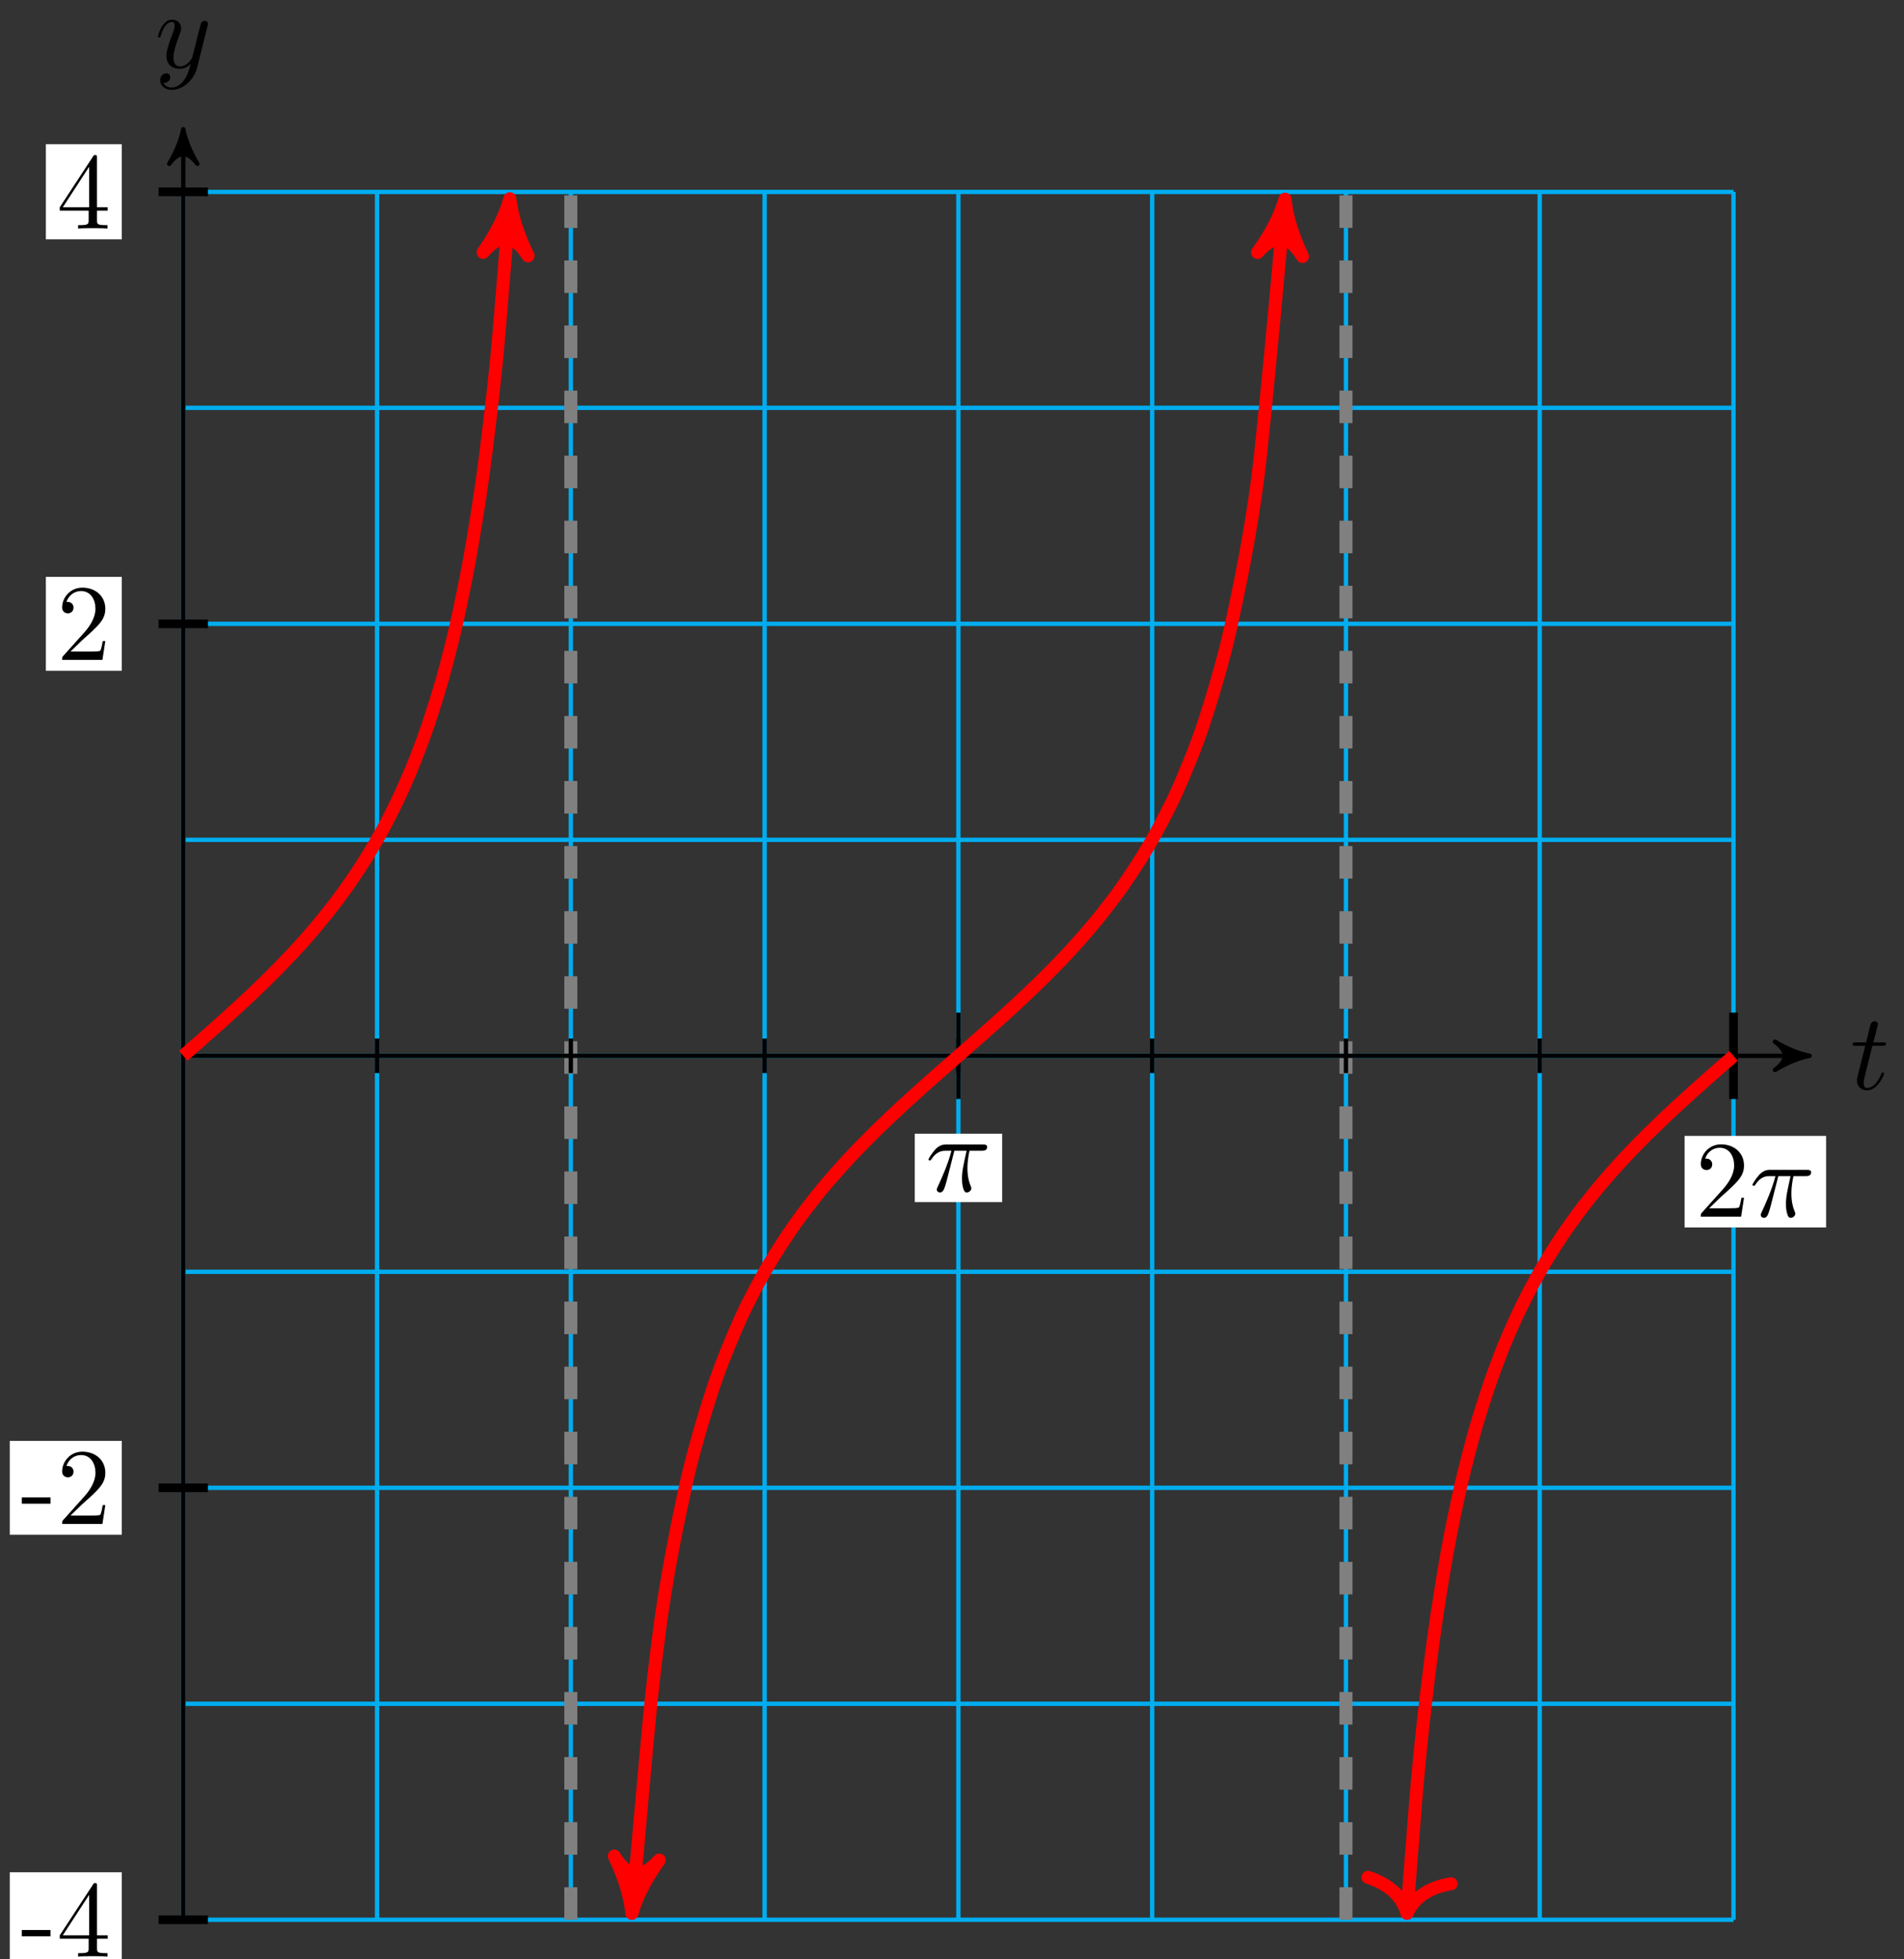 <?xml version="1.0" encoding="UTF-8"?>
<svg xmlns="http://www.w3.org/2000/svg" xmlns:xlink="http://www.w3.org/1999/xlink" width="175pt" height="180pt" viewBox="0 0 175 180" version="1.1">
<rect x="0" y="0" width="175" height="180" fill="#333333" stroke="none"/>
<defs>
<g>
<symbol overflow="visible" id="glyph0-0">
<path style="stroke:none;" d=""/>
</symbol>
<symbol overflow="visible" id="glyph0-1">
<path style="stroke:none;" d="M 2.047 -3.984 L 2.984 -3.984 C 3.188 -3.984 3.297 -3.984 3.297 -4.188 C 3.297 -4.297 3.188 -4.297 3.016 -4.297 L 2.141 -4.297 C 2.5 -5.719 2.547 -5.906 2.547 -5.969 C 2.547 -6.141 2.422 -6.234 2.25 -6.234 C 2.219 -6.234 1.938 -6.234 1.859 -5.875 L 1.469 -4.297 L 0.531 -4.297 C 0.328 -4.297 0.234 -4.297 0.234 -4.109 C 0.234 -3.984 0.312 -3.984 0.516 -3.984 L 1.391 -3.984 C 0.672 -1.156 0.625 -0.984 0.625 -0.812 C 0.625 -0.266 1 0.109 1.547 0.109 C 2.562 0.109 3.125 -1.344 3.125 -1.422 C 3.125 -1.531 3.047 -1.531 3.016 -1.531 C 2.922 -1.531 2.906 -1.5 2.859 -1.391 C 2.438 -0.344 1.906 -0.109 1.562 -0.109 C 1.359 -0.109 1.25 -0.234 1.25 -0.562 C 1.25 -0.812 1.281 -0.875 1.312 -1.047 Z M 2.047 -3.984 "/>
</symbol>
<symbol overflow="visible" id="glyph0-2">
<path style="stroke:none;" d="M 4.844 -3.797 C 4.891 -3.938 4.891 -3.953 4.891 -4.031 C 4.891 -4.203 4.75 -4.297 4.594 -4.297 C 4.5 -4.297 4.344 -4.234 4.25 -4.094 C 4.234 -4.031 4.141 -3.734 4.109 -3.547 C 4.031 -3.297 3.969 -3.016 3.906 -2.75 L 3.453 -0.953 C 3.422 -0.812 2.984 -0.109 2.328 -0.109 C 1.828 -0.109 1.719 -0.547 1.719 -0.922 C 1.719 -1.375 1.891 -2 2.219 -2.875 C 2.375 -3.281 2.422 -3.391 2.422 -3.594 C 2.422 -4.031 2.109 -4.406 1.609 -4.406 C 0.656 -4.406 0.297 -2.953 0.297 -2.875 C 0.297 -2.766 0.391 -2.766 0.406 -2.766 C 0.516 -2.766 0.516 -2.797 0.562 -2.953 C 0.844 -3.891 1.234 -4.188 1.578 -4.188 C 1.656 -4.188 1.828 -4.188 1.828 -3.875 C 1.828 -3.625 1.719 -3.359 1.656 -3.172 C 1.25 -2.109 1.078 -1.547 1.078 -1.078 C 1.078 -0.188 1.703 0.109 2.297 0.109 C 2.688 0.109 3.016 -0.062 3.297 -0.344 C 3.172 0.172 3.047 0.672 2.656 1.203 C 2.391 1.531 2.016 1.828 1.562 1.828 C 1.422 1.828 0.969 1.797 0.797 1.406 C 0.953 1.406 1.094 1.406 1.219 1.281 C 1.328 1.203 1.422 1.062 1.422 0.875 C 1.422 0.562 1.156 0.531 1.062 0.531 C 0.828 0.531 0.5 0.688 0.5 1.172 C 0.5 1.672 0.938 2.047 1.562 2.047 C 2.578 2.047 3.609 1.141 3.891 0.016 Z M 4.844 -3.797 "/>
</symbol>
<symbol overflow="visible" id="glyph0-3">
<path style="stroke:none;" d="M 2.641 -3.719 L 3.766 -3.719 C 3.438 -2.25 3.344 -1.812 3.344 -1.141 C 3.344 -1 3.344 -0.734 3.422 -0.391 C 3.531 0.047 3.641 0.109 3.781 0.109 C 3.984 0.109 4.203 -0.062 4.203 -0.266 C 4.203 -0.328 4.203 -0.344 4.141 -0.484 C 3.844 -1.203 3.844 -1.859 3.844 -2.141 C 3.844 -2.656 3.922 -3.203 4.031 -3.719 L 5.156 -3.719 C 5.297 -3.719 5.656 -3.719 5.656 -4.062 C 5.656 -4.297 5.438 -4.297 5.25 -4.297 L 1.906 -4.297 C 1.688 -4.297 1.312 -4.297 0.875 -3.828 C 0.531 -3.438 0.266 -2.984 0.266 -2.938 C 0.266 -2.922 0.266 -2.828 0.391 -2.828 C 0.469 -2.828 0.484 -2.875 0.547 -2.953 C 1.031 -3.719 1.609 -3.719 1.812 -3.719 L 2.375 -3.719 C 2.062 -2.516 1.531 -1.312 1.109 -0.406 C 1.031 -0.25 1.031 -0.234 1.031 -0.156 C 1.031 0.031 1.188 0.109 1.312 0.109 C 1.609 0.109 1.688 -0.172 1.812 -0.531 C 1.953 -1 1.953 -1.016 2.078 -1.516 Z M 2.641 -3.719 "/>
</symbol>
<symbol overflow="visible" id="glyph1-0">
<path style="stroke:none;" d=""/>
</symbol>
<symbol overflow="visible" id="glyph1-1">
<path style="stroke:none;" d="M 2.75 -1.859 L 2.75 -2.438 L 0.109 -2.438 L 0.109 -1.859 Z M 2.75 -1.859 "/>
</symbol>
<symbol overflow="visible" id="glyph1-2">
<path style="stroke:none;" d="M 4.688 -1.641 L 4.688 -1.953 L 3.703 -1.953 L 3.703 -6.484 C 3.703 -6.688 3.703 -6.75 3.531 -6.75 C 3.453 -6.75 3.422 -6.75 3.344 -6.625 L 0.281 -1.953 L 0.281 -1.641 L 2.938 -1.641 L 2.938 -0.781 C 2.938 -0.422 2.906 -0.312 2.172 -0.312 L 1.969 -0.312 L 1.969 0 C 2.375 -0.031 2.891 -0.031 3.312 -0.031 C 3.734 -0.031 4.25 -0.031 4.672 0 L 4.672 -0.312 L 4.453 -0.312 C 3.719 -0.312 3.703 -0.422 3.703 -0.781 L 3.703 -1.641 Z M 2.984 -1.953 L 0.562 -1.953 L 2.984 -5.672 Z M 2.984 -1.953 "/>
</symbol>
<symbol overflow="visible" id="glyph1-3">
<path style="stroke:none;" d="M 4.469 -1.734 L 4.234 -1.734 C 4.172 -1.438 4.109 -1 4 -0.844 C 3.938 -0.766 3.281 -0.766 3.062 -0.766 L 1.266 -0.766 L 2.328 -1.797 C 3.875 -3.172 4.469 -3.703 4.469 -4.703 C 4.469 -5.844 3.578 -6.641 2.359 -6.641 C 1.234 -6.641 0.5 -5.719 0.5 -4.828 C 0.5 -4.281 1 -4.281 1.031 -4.281 C 1.203 -4.281 1.547 -4.391 1.547 -4.812 C 1.547 -5.062 1.359 -5.328 1.016 -5.328 C 0.938 -5.328 0.922 -5.328 0.891 -5.312 C 1.109 -5.969 1.656 -6.328 2.234 -6.328 C 3.141 -6.328 3.562 -5.516 3.562 -4.703 C 3.562 -3.906 3.078 -3.125 2.516 -2.5 L 0.609 -0.375 C 0.5 -0.266 0.5 -0.234 0.5 0 L 4.203 0 Z M 4.469 -1.734 "/>
</symbol>
<symbol overflow="visible" id="glyph2-0">
<path style="stroke:none;" d=""/>
</symbol>
<symbol overflow="visible" id="glyph2-1">
<path style="stroke:none;" d="M 1.266 -0.766 L 2.328 -1.797 C 3.875 -3.172 4.469 -3.703 4.469 -4.703 C 4.469 -5.844 3.578 -6.641 2.359 -6.641 C 1.234 -6.641 0.5 -5.719 0.5 -4.828 C 0.5 -4.281 1 -4.281 1.031 -4.281 C 1.203 -4.281 1.547 -4.391 1.547 -4.812 C 1.547 -5.062 1.359 -5.328 1.016 -5.328 C 0.938 -5.328 0.922 -5.328 0.891 -5.312 C 1.109 -5.969 1.656 -6.328 2.234 -6.328 C 3.141 -6.328 3.562 -5.516 3.562 -4.703 C 3.562 -3.906 3.078 -3.125 2.516 -2.5 L 0.609 -0.375 C 0.5 -0.266 0.5 -0.234 0.5 0 L 4.203 0 L 4.469 -1.734 L 4.234 -1.734 C 4.172 -1.438 4.109 -1 4 -0.844 C 3.938 -0.766 3.281 -0.766 3.062 -0.766 Z M 1.266 -0.766 "/>
</symbol>
</g>
</defs>
<g id="surface1">
<path style="fill:none;stroke-width:0.399;stroke-linecap:butt;stroke-linejoin:miter;stroke:rgb(0%,67.839%,93.729%);stroke-opacity:1;stroke-miterlimit:10;" d="M -0.001 -79.37 L 142.487 -79.37 M -0.001 -59.528 L 142.487 -59.528 M -0.001 -39.685 L 142.487 -39.685 M -0.001 -19.843 L 142.487 -19.843 M -0.001 -0 L 142.487 -0 M -0.001 19.843 L 142.487 19.843 M -0.001 39.685 L 142.487 39.685 M -0.001 59.528 L 142.487 59.528 M -0.001 79.362 L 142.487 79.362 M -0.001 -79.37 L -0.001 79.37 M 17.81 -79.37 L 17.81 79.37 M 35.621 -79.37 L 35.621 79.37 M 53.432 -79.37 L 53.432 79.37 M 71.243 -79.37 L 71.243 79.37 M 89.054 -79.37 L 89.054 79.37 M 106.865 -79.37 L 106.865 79.37 M 124.672 -79.37 L 124.672 79.37 M 142.484 -79.37 L 142.484 79.37 " transform="matrix(1,0,0,-1,16.845,96.996)"/>
<path style="fill:none;stroke-width:1.196;stroke-linecap:butt;stroke-linejoin:miter;stroke:rgb(50%,50%,50%);stroke-opacity:1;stroke-dasharray:2.989,2.989;stroke-miterlimit:10;" d="M 35.621 -79.37 L 35.621 79.37 " transform="matrix(1,0,0,-1,16.845,96.996)"/>
<path style="fill:none;stroke-width:1.196;stroke-linecap:butt;stroke-linejoin:miter;stroke:rgb(50%,50%,50%);stroke-opacity:1;stroke-dasharray:2.989,2.989;stroke-miterlimit:10;" d="M 106.865 -79.37 L 106.865 79.37 " transform="matrix(1,0,0,-1,16.845,96.996)"/>
<path style="fill:none;stroke-width:0.399;stroke-linecap:butt;stroke-linejoin:miter;stroke:rgb(0%,0%,0%);stroke-opacity:1;stroke-miterlimit:10;" d="M -0.001 -0 L 148.674 -0 " transform="matrix(1,0,0,-1,16.845,96.996)"/>
<path style="fill-rule:nonzero;fill:rgb(0%,0%,0%);fill-opacity:1;stroke-width:0.399;stroke-linecap:butt;stroke-linejoin:round;stroke:rgb(0%,0%,0%);stroke-opacity:1;stroke-miterlimit:10;" d="M 0.796 -0 C -0.2 0.199 -1.196 0.598 -2.392 1.297 C -1.196 0.398 -1.196 -0.398 -2.392 -1.297 C -1.196 -0.598 -0.2 -0.199 0.796 -0 Z M 0.796 -0 " transform="matrix(1,0,0,-1,165.532,96.996)"/>
<g style="fill:rgb(0%,0%,0%);fill-opacity:1;">
  <use xlink:href="#glyph0-1" x="170.049" y="100.06"/>
</g>
<path style="fill:none;stroke-width:0.399;stroke-linecap:butt;stroke-linejoin:miter;stroke:rgb(0%,0%,0%);stroke-opacity:1;stroke-miterlimit:10;" d="M -0.001 -79.37 L -0.001 84.327 " transform="matrix(1,0,0,-1,16.845,96.996)"/>
<path style="fill-rule:nonzero;fill:rgb(0%,0%,0%);fill-opacity:1;stroke-width:0.399;stroke-linecap:butt;stroke-linejoin:round;stroke:rgb(0%,0%,0%);stroke-opacity:1;stroke-miterlimit:10;" d="M 0.796 0.001 C -0.2 0.2 -1.196 0.599 -2.391 1.294 C -1.196 0.4 -1.196 -0.397 -2.391 -1.296 C -1.196 -0.596 -0.2 -0.198 0.796 0.001 Z M 0.796 0.001 " transform="matrix(0,-1,-1,0,16.845,12.664)"/>
<g style="fill:rgb(0%,0%,0%);fill-opacity:1;">
  <use xlink:href="#glyph0-2" x="14.224" y="6.21"/>
</g>
<path style="fill:none;stroke-width:0.399;stroke-linecap:butt;stroke-linejoin:miter;stroke:rgb(0%,0%,0%);stroke-opacity:1;stroke-miterlimit:10;" d="M 17.81 1.586 L 17.81 -1.586 " transform="matrix(1,0,0,-1,16.845,96.996)"/>
<path style="fill:none;stroke-width:0.399;stroke-linecap:butt;stroke-linejoin:miter;stroke:rgb(0%,0%,0%);stroke-opacity:1;stroke-miterlimit:10;" d="M 35.621 1.586 L 35.621 -1.586 " transform="matrix(1,0,0,-1,16.845,96.996)"/>
<path style="fill:none;stroke-width:0.399;stroke-linecap:butt;stroke-linejoin:miter;stroke:rgb(0%,0%,0%);stroke-opacity:1;stroke-miterlimit:10;" d="M 53.432 1.586 L 53.432 -1.586 " transform="matrix(1,0,0,-1,16.845,96.996)"/>
<path style="fill:none;stroke-width:0.399;stroke-linecap:butt;stroke-linejoin:miter;stroke:rgb(0%,0%,0%);stroke-opacity:1;stroke-miterlimit:10;" d="M 71.243 1.586 L 71.243 -1.586 " transform="matrix(1,0,0,-1,16.845,96.996)"/>
<path style="fill:none;stroke-width:0.399;stroke-linecap:butt;stroke-linejoin:miter;stroke:rgb(0%,0%,0%);stroke-opacity:1;stroke-miterlimit:10;" d="M 89.054 1.586 L 89.054 -1.586 " transform="matrix(1,0,0,-1,16.845,96.996)"/>
<path style="fill:none;stroke-width:0.399;stroke-linecap:butt;stroke-linejoin:miter;stroke:rgb(0%,0%,0%);stroke-opacity:1;stroke-miterlimit:10;" d="M 106.865 1.586 L 106.865 -1.586 " transform="matrix(1,0,0,-1,16.845,96.996)"/>
<path style="fill:none;stroke-width:0.399;stroke-linecap:butt;stroke-linejoin:miter;stroke:rgb(0%,0%,0%);stroke-opacity:1;stroke-miterlimit:10;" d="M 124.676 1.586 L 124.676 -1.586 " transform="matrix(1,0,0,-1,16.845,96.996)"/>
<path style="fill:none;stroke-width:0.399;stroke-linecap:butt;stroke-linejoin:miter;stroke:rgb(0%,0%,0%);stroke-opacity:1;stroke-miterlimit:10;" d="M 142.487 1.586 L 142.487 -1.586 " transform="matrix(1,0,0,-1,16.845,96.996)"/>
<path style="fill:none;stroke-width:0.797;stroke-linecap:butt;stroke-linejoin:miter;stroke:rgb(0%,0%,0%);stroke-opacity:1;stroke-miterlimit:10;" d="M 2.268 -79.37 L -2.267 -79.37 " transform="matrix(1,0,0,-1,16.845,96.996)"/>
<path style=" stroke:none;fill-rule:nonzero;fill:rgb(100%,100%,100%);fill-opacity:1;" d="M 0.898 180.742 L 11.191 180.742 L 11.191 172.004 L 0.898 172.004 Z M 0.898 180.742 "/>
<g style="fill:rgb(0%,0%,0%);fill-opacity:1;">
  <use xlink:href="#glyph1-1" x="1.894" y="179.744"/>
  <use xlink:href="#glyph1-2" x="5.212" y="179.744"/>
</g>
<path style="fill:none;stroke-width:0.797;stroke-linecap:butt;stroke-linejoin:miter;stroke:rgb(0%,0%,0%);stroke-opacity:1;stroke-miterlimit:10;" d="M 2.268 -39.685 L -2.267 -39.685 " transform="matrix(1,0,0,-1,16.845,96.996)"/>
<path style=" stroke:none;fill-rule:nonzero;fill:rgb(100%,100%,100%);fill-opacity:1;" d="M 0.898 140.996 L 11.191 140.996 L 11.191 132.371 L 0.898 132.371 Z M 0.898 140.996 "/>
<g style="fill:rgb(0%,0%,0%);fill-opacity:1;">
  <use xlink:href="#glyph1-1" x="1.894" y="140.002"/>
  <use xlink:href="#glyph1-3" x="5.212" y="140.002"/>
</g>
<path style="fill:none;stroke-width:0.797;stroke-linecap:butt;stroke-linejoin:miter;stroke:rgb(0%,0%,0%);stroke-opacity:1;stroke-miterlimit:10;" d="M 2.268 39.685 L -2.267 39.685 " transform="matrix(1,0,0,-1,16.845,96.996)"/>
<path style=" stroke:none;fill-rule:nonzero;fill:rgb(100%,100%,100%);fill-opacity:1;" d="M 4.215 61.621 L 11.191 61.621 L 11.191 52.996 L 4.215 52.996 Z M 4.215 61.621 "/>
<g style="fill:rgb(0%,0%,0%);fill-opacity:1;">
  <use xlink:href="#glyph1-3" x="5.211" y="60.626"/>
</g>
<path style="fill:none;stroke-width:0.797;stroke-linecap:butt;stroke-linejoin:miter;stroke:rgb(0%,0%,0%);stroke-opacity:1;stroke-miterlimit:10;" d="M 2.268 79.37 L -2.267 79.37 " transform="matrix(1,0,0,-1,16.845,96.996)"/>
<path style=" stroke:none;fill-rule:nonzero;fill:rgb(100%,100%,100%);fill-opacity:1;" d="M 4.215 21.988 L 11.191 21.988 L 11.191 13.25 L 4.215 13.25 Z M 4.215 21.988 "/>
<g style="fill:rgb(0%,0%,0%);fill-opacity:1;">
  <use xlink:href="#glyph1-2" x="5.211" y="20.993"/>
</g>
<path style="fill:none;stroke-width:0.797;stroke-linecap:butt;stroke-linejoin:miter;stroke:rgb(0%,0%,0%);stroke-opacity:1;stroke-miterlimit:10;" d="M 142.487 3.968 L 142.487 -3.969 " transform="matrix(1,0,0,-1,16.845,96.996)"/>
<path style=" stroke:none;fill-rule:nonzero;fill:rgb(100%,100%,100%);fill-opacity:1;" d="M 154.832 112.766 L 167.84 112.766 L 167.84 104.352 L 154.832 104.352 Z M 154.832 112.766 "/>
<g style="fill:rgb(0%,0%,0%);fill-opacity:1;">
  <use xlink:href="#glyph2-1" x="155.826" y="111.77"/>
</g>
<g style="fill:rgb(0%,0%,0%);fill-opacity:1;">
  <use xlink:href="#glyph0-3" x="160.807" y="111.769"/>
</g>
<path style="fill:none;stroke-width:0.399;stroke-linecap:butt;stroke-linejoin:miter;stroke:rgb(0%,0%,0%);stroke-opacity:1;stroke-miterlimit:10;" d="M 71.243 3.968 L 71.243 -3.969 " transform="matrix(1,0,0,-1,16.845,96.996)"/>
<path style=" stroke:none;fill-rule:nonzero;fill:rgb(100%,100%,100%);fill-opacity:1;" d="M 84.078 110.434 L 92.109 110.434 L 92.109 104.152 L 84.078 104.152 Z M 84.078 110.434 "/>
<g style="fill:rgb(0%,0%,0%);fill-opacity:1;">
  <use xlink:href="#glyph0-3" x="85.075" y="109.439"/>
</g>
<path style="fill:none;stroke-width:1.196;stroke-linecap:butt;stroke-linejoin:miter;stroke:rgb(100%,0%,0%);stroke-opacity:1;stroke-miterlimit:10;" d="M 41.343 -77.507 C 42.988 -58.993 42.988 -58.993 43.683 -53.454 C 44.378 -47.915 45.491 -42.642 46.187 -39.459 C 46.882 -36.279 47.999 -32.647 48.694 -30.526 C 49.389 -28.409 50.503 -25.745 51.198 -24.198 C 51.893 -22.651 53.01 -20.581 53.705 -19.374 C 54.401 -18.167 55.514 -16.483 56.209 -15.495 C 56.904 -14.503 58.018 -13.081 58.713 -12.234 C 59.408 -11.386 60.525 -10.14 61.221 -9.39 C 61.916 -8.64 63.029 -7.515 63.724 -6.832 C 64.419 -6.148 65.537 -5.101 66.232 -4.461 C 66.927 -3.816 68.04 -2.82 68.736 -2.203 C 69.431 -1.586 70.544 -0.613 71.239 -0.004 C 71.934 0.609 73.052 1.578 73.747 2.199 C 74.442 2.816 75.555 3.812 76.251 4.453 C 76.946 5.097 78.063 6.14 78.758 6.824 C 79.453 7.507 80.567 8.632 81.262 9.382 C 81.957 10.132 83.07 11.378 83.766 12.226 C 84.461 13.073 85.578 14.495 86.273 15.487 C 86.968 16.476 88.082 18.159 88.777 19.366 C 89.472 20.569 90.589 22.635 91.285 24.182 C 91.98 25.729 93.093 28.393 93.788 30.51 C 94.483 32.627 95.597 36.259 96.292 39.435 C 96.987 42.615 98.104 47.884 98.8 53.411 C 99.495 58.942 101.303 79.288 101.139 77.421 " transform="matrix(1,0,0,-1,16.845,96.996)"/>
<path style="fill-rule:nonzero;fill:rgb(100%,0%,0%);fill-opacity:1;stroke-width:1.196;stroke-linecap:butt;stroke-linejoin:round;stroke:rgb(100%,0%,0%);stroke-opacity:1;stroke-miterlimit:10;" d="M 1.277 -0 C -0.32 0.317 -1.914 0.956 -3.825 2.072 C -1.913 0.638 -1.914 -0.636 -3.825 -2.073 C -1.913 -0.958 -0.318 -0.318 1.277 -0 Z M 1.277 -0 " transform="matrix(-0.088,0.996,0.996,0.088,58.191,174.509)"/>
<path style="fill-rule:nonzero;fill:rgb(100%,0%,0%);fill-opacity:1;stroke-width:1.196;stroke-linecap:butt;stroke-linejoin:round;stroke:rgb(100%,0%,0%);stroke-opacity:1;stroke-miterlimit:10;" d="M 1.274 -0.002 C -0.319 0.319 -1.914 0.958 -3.825 2.074 C -1.912 0.636 -1.913 -0.638 -3.825 -2.071 C -1.912 -0.956 -0.317 -0.32 1.274 -0.002 Z M 1.274 -0.002 " transform="matrix(0.089,-0.996,-0.996,-0.089,117.991,19.569)"/>
<path style="fill:none;stroke-width:1.196;stroke-linecap:butt;stroke-linejoin:miter;stroke:rgb(100%,0%,0%);stroke-opacity:1;stroke-miterlimit:10;" d="M -0.001 -0 C -0.001 -0 0.905 0.793 1.253 1.098 C 1.6 1.402 2.159 1.89 2.506 2.199 C 2.854 2.508 3.409 3.004 3.756 3.316 C 4.104 3.633 4.663 4.136 5.01 4.457 C 5.358 4.777 5.916 5.293 6.264 5.625 C 6.612 5.953 7.17 6.488 7.514 6.828 C 7.861 7.167 8.42 7.722 8.768 8.078 C 9.115 8.433 9.674 9.015 10.021 9.386 C 10.369 9.761 10.928 10.37 11.275 10.765 C 11.623 11.159 12.178 11.808 12.525 12.23 C 12.873 12.652 13.431 13.347 13.779 13.796 C 14.127 14.249 14.685 14.999 15.033 15.491 C 15.38 15.979 15.935 16.8 16.283 17.335 C 16.63 17.874 17.189 18.772 17.537 19.37 C 17.884 19.967 18.443 20.967 18.79 21.635 C 19.138 22.303 19.693 23.428 20.04 24.19 C 20.388 24.952 20.946 26.237 21.294 27.116 C 21.642 27.994 22.2 29.486 22.548 30.522 C 22.895 31.553 23.454 33.31 23.802 34.549 C 24.149 35.791 24.704 37.92 25.052 39.447 C 25.399 40.974 25.958 43.615 26.305 45.556 C 26.653 47.497 27.212 50.868 27.559 53.434 C 27.907 56.004 28.461 60.477 28.809 64.066 C 29.157 67.66 30.063 79.327 29.918 77.46 " transform="matrix(1,0,0,-1,16.845,96.996)"/>
<path style="fill-rule:nonzero;fill:rgb(100%,0%,0%);fill-opacity:1;stroke-width:1.196;stroke-linecap:butt;stroke-linejoin:round;stroke:rgb(100%,0%,0%);stroke-opacity:1;stroke-miterlimit:10;" d="M 1.276 0.001 C -0.32 0.32 -1.913 0.957 -3.825 2.074 C -1.912 0.639 -1.914 -0.638 -3.825 -2.071 C -1.913 -0.955 -0.317 -0.318 1.276 0.001 Z M 1.276 0.001 " transform="matrix(0.077,-0.997,-0.997,-0.077,46.766,19.53)"/>
<path style="fill:none;stroke-width:1.196;stroke-linecap:butt;stroke-linejoin:miter;stroke:rgb(100%,0%,0%);stroke-opacity:1;stroke-miterlimit:10;" d="M 112.513 -78.187 C 113.326 -67.691 113.326 -67.691 113.673 -64.094 C 114.021 -60.5 114.58 -56.028 114.927 -53.458 C 115.275 -50.888 115.829 -47.513 116.177 -45.572 C 116.525 -43.63 117.083 -40.986 117.431 -39.459 C 117.778 -37.931 118.337 -35.803 118.685 -34.56 C 119.032 -33.322 119.591 -31.561 119.938 -30.526 C 120.286 -29.494 120.841 -28.002 121.188 -27.123 C 121.536 -26.245 122.095 -24.956 122.442 -24.198 C 122.79 -23.436 123.348 -22.311 123.696 -21.639 C 124.044 -20.971 124.598 -19.972 124.946 -19.374 C 125.294 -18.776 125.852 -17.878 126.2 -17.339 C 126.547 -16.8 127.106 -15.983 127.453 -15.495 C 127.801 -15.003 128.356 -14.253 128.703 -13.8 C 129.051 -13.347 129.61 -12.656 129.957 -12.234 C 130.305 -11.812 130.863 -11.163 131.211 -10.769 C 131.559 -10.374 132.117 -9.761 132.465 -9.39 C 132.812 -9.015 133.367 -8.437 133.715 -8.082 C 134.062 -7.726 134.621 -7.171 134.969 -6.832 C 135.316 -6.492 135.875 -5.957 136.222 -5.625 C 136.57 -5.297 137.125 -4.777 137.472 -4.461 C 137.82 -4.14 138.378 -3.633 138.726 -3.32 C 139.074 -3.008 139.632 -2.512 139.98 -2.203 C 140.327 -1.894 140.882 -1.406 141.23 -1.102 C 141.577 -0.793 142.484 -0.004 142.484 -0.004 " transform="matrix(1,0,0,-1,16.845,96.996)"/>
<path style="fill:none;stroke-width:1.196;stroke-linecap:round;stroke-linejoin:round;stroke:rgb(100%,0%,0%);stroke-opacity:1;stroke-miterlimit:10;" d="M -3.029 3.832 C -2.475 1.532 -1.243 0.448 -0.002 -0.001 C -1.241 -0.445 -2.477 -1.532 -3.028 -3.832 " transform="matrix(-0.077,0.997,0.997,0.077,129.321,175.783)"/>
</g>
</svg>
